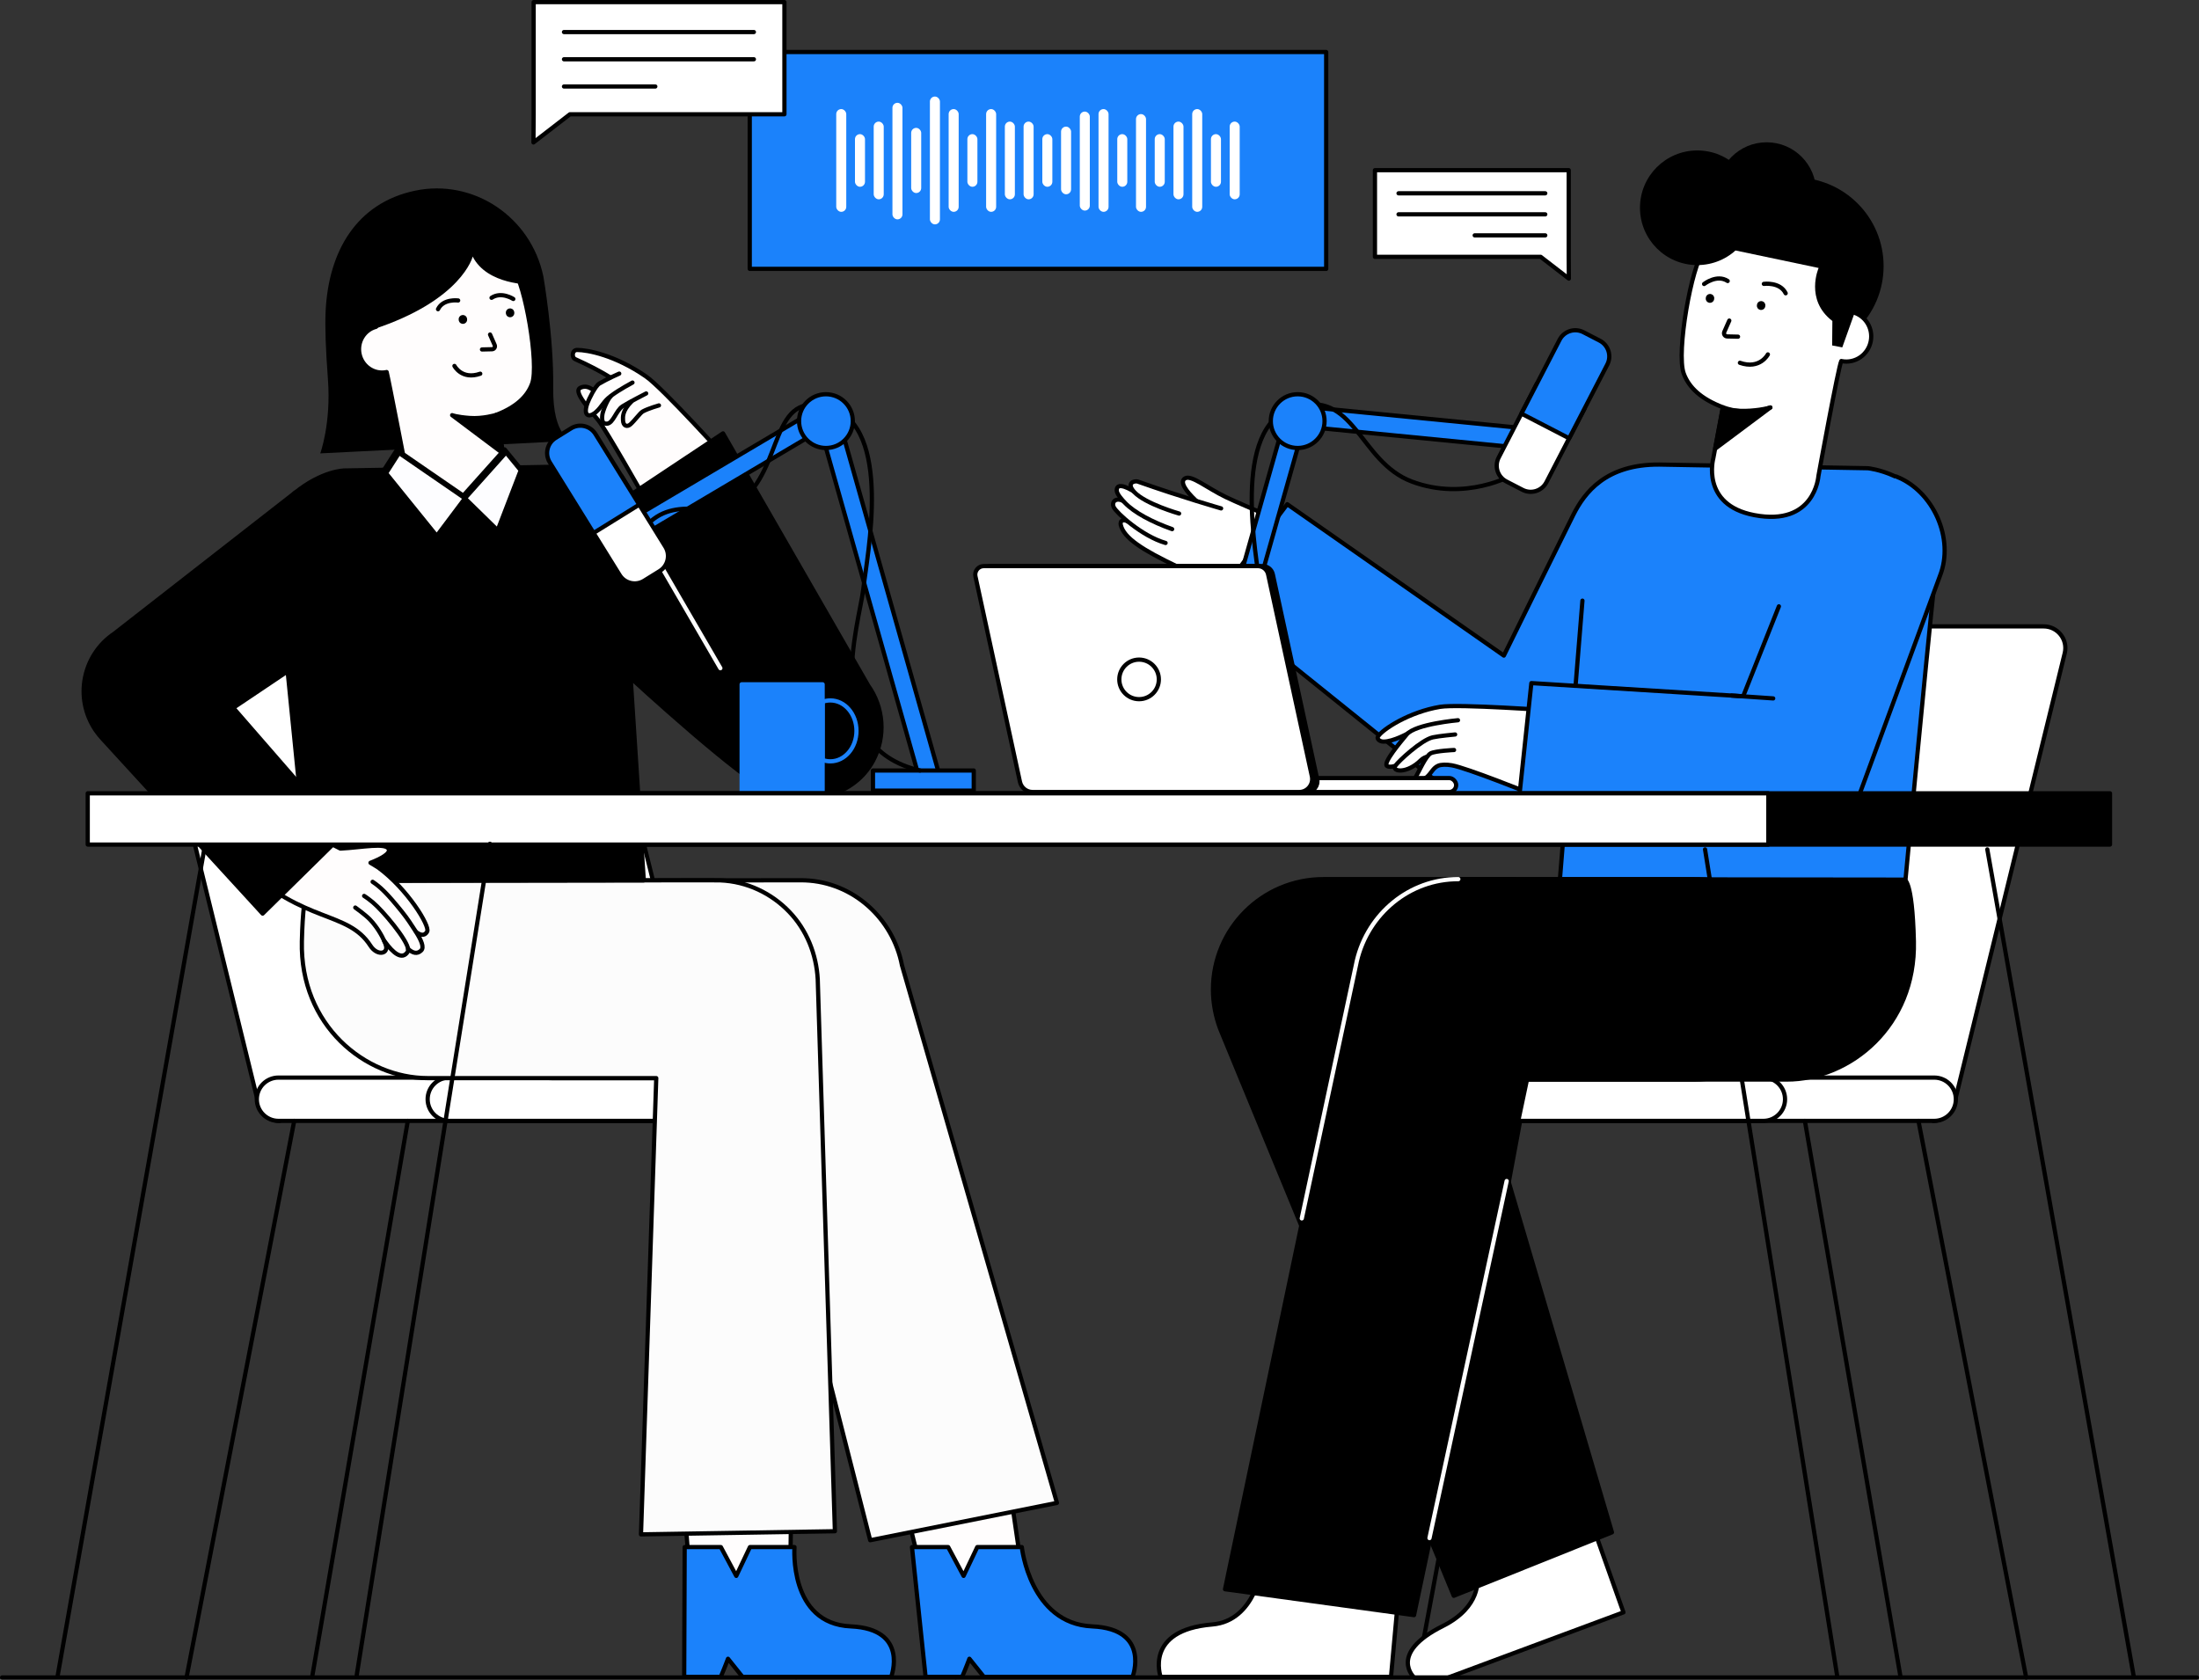 <svg id="Layer_2" data-name="Layer 2" xmlns="http://www.w3.org/2000/svg" viewBox="0 0 781.111 596.683" style="width: 100%; height: 100%;">
  <rect x="0" y="0" width="781.111" height="596.683" fill="#333333" stroke="none"/>
  <g id="Layer_1-2" data-name="Layer 1">
    <g>
      <g>
        <path d="m255.297,382.778c-3.577,0-6.681-2.466-7.49-5.95l-36.783-148.369c-.809-3.484-3.914-5.95-7.49-5.95H60.025c-4.945,0-8.605,4.6-7.493,9.419l39.293,160.269c.805,3.489,3.912,5.961,7.493,5.961" fill="#fff" stroke="#000" stroke-linecap="round" stroke-linejoin="round" stroke-width="1.5"></path>
        <path d="m98.917,382.778h212.853c4.247,0,7.689,3.443,7.689,7.69,0,4.247-3.443,7.69-7.689,7.69h-.401s-212.051,0-212.051,0h-.401c-4.247,0-7.69-3.443-7.69-7.69,0-4.247,3.443-7.69,7.69-7.69Z" fill="#fff" stroke="#000" stroke-linecap="round" stroke-linejoin="round" stroke-width="1.5"></path>
        <path d="m159.596,382.778h152.173c4.247,0,7.689,3.443,7.689,7.69,0,4.247-3.443,7.69-7.689,7.69h-.401s-151.371,0-151.371,0h-.401c-4.247,0-7.69-3.443-7.69-7.69,0-4.247,3.443-7.69,7.69-7.69Z" fill="#fff" stroke="#000" stroke-linecap="round" stroke-linejoin="round" stroke-width="1.5"></path>
        <line x1="104.508" y1="398.158" x2="66.261" y2="595.875" fill="#fff" stroke="#000" stroke-linecap="round" stroke-linejoin="round" stroke-width="1.5"></line>
        <line x1="302.659" y1="398.158" x2="339.459" y2="595.776" fill="#fff" stroke="#000" stroke-linecap="round" stroke-linejoin="round" stroke-width="1.5"></line>
        <line x1="245.99" y1="398.158" x2="282.79" y2="595.776" fill="#fff" stroke="#000" stroke-linecap="round" stroke-linejoin="round" stroke-width="1.5"></line>
        <line x1="144.857" y1="398.158" x2="110.864" y2="595.776" fill="#fff" stroke="#000" stroke-linecap="round" stroke-linejoin="round" stroke-width="1.5"></line>
      </g>
      <g>
        <polygon id="sk" points="356.114 510.79 364.331 567.182 329.418 567.182 315.857 511.492 356.114 510.79" fill="#fffdfd" stroke="#000" stroke-miterlimit="10" stroke-width="1.5"></polygon>
        <path id="b" d="m328.782,595.657h12.98c1.259-2.91,2.582-6.431,2.582-6.431l5.145,6.431h52.813s6.512-17.017-14.356-17.936c-22.055-.971-24.983-28.164-24.983-28.164h-15.828s-4.856,10.228-4.856,10.228l-5.473-10.228h-12.855s4.83,46.1,4.83,46.1Z" fill="#1b82fb" stroke="#000" stroke-linecap="round" stroke-linejoin="round" stroke-width="1.5"></path>
        <polygon id="sk-2" data-name="sk" points="281.367 510.79 280.584 567.182 245.671 567.182 241.111 511.492 281.367 510.79" fill="#fffdfd" stroke="#000" stroke-miterlimit="10" stroke-width="1.5"></polygon>
        <path id="b-2" data-name="b" d="m243.035,595.657h12.98c1.259-2.91,2.582-6.431,2.582-6.431l5.145,6.431h52.813s6.512-17.017-14.356-17.936c-22.055-.971-19.983-28.164-19.983-28.164h-15.828s-4.856,10.228-4.856,10.228l-5.473-10.228h-12.855s-.17,46.1-.17,46.1Z" fill="#1b82fb" stroke="#000" stroke-linecap="round" stroke-linejoin="round" stroke-width="1.5"></path>
        <path id="b-3" data-name="b" d="m309.102,547.117l-41.788-164.149h-71.232c-22.171,0-35.361-18.766-34.653-48.573.526-22.155,3.428-21.535,3.428-21.535l119.576-.174c.531,0,1.06.011,1.586.032,17.032.696,31.162,13.475,34.383,30.215l55.038,190.923-66.338,13.262Z" fill="#fcfcfc" stroke="#000" stroke-linecap="round" stroke-linejoin="round" stroke-width="1.5"></path>
        <path id="b-4" data-name="b" d="m227.688,545.044l5.423-162.077h-81.232c-22.171,0-45.361-18.766-44.653-48.573.526-22.155,3.428-21.535,3.428-21.535l139.576-.174c.531,0,5.06.011,5.586.032,9.58.391,18.243,4.606,24.562,11.198,6.168,6.434,9.603,15.012,10.088,23.912l6.099,196.099-68.877,1.117Z" fill="#fcfcfc" stroke="#000" stroke-linecap="round" stroke-linejoin="round" stroke-width="1.5"></path>
        <path d="m115.652,110.851c.948-21.588,11.025-38.763,31.765-43.114,20.741-4.351,41.151,9.267,45.587,30.416,0,0,3.738,21.421,3.502,39.445-.236,18.024,6.856,18.97,6.856,18.97l-89.602,4.484s3.903-10.599,2.721-26.382q-1.182-15.783-.829-23.818Z"></path>
        <path id="h" d="m137.199,132.196c-4.403.844-8.662-2.107-9.514-6.592-.815-4.292,1.791-8.425,5.876-9.514.284-15.059,9.912-28.339,25.028-31.238,11.366-2.18,16.678,3.162,23.955,11.3,3.851,4.306,9,33.186,6.46,40.14-1.699,4.65-5.697,8.365-12.817,11.11l3.12,16.797s4.322,15.945-13.402,18.745c-17.978,2.84-21.052-12.832-21.052-12.832,0,0-6.911-35.822-7.504-37.954-.051.011-.099.027-.151.037Z" fill="#fffdfd" stroke="#000" stroke-linecap="round" stroke-linejoin="round" stroke-width="1.5"></path>
        <path id="sh" d="m160.607,147.474l18.087,13.578-2.505-13.649s-4.689,1.425-9.357,1.073-6.225-1.002-6.225-1.002Z" stroke="#000" stroke-linecap="round" stroke-linejoin="round" stroke-width="1.5"></path>
        <path d="m167.906,91.135s-3.773,15.553-35.505,25.897l-4.06-28.568,51.717-10.5,8.478,23.087s-15.423.305-20.63-9.916Z"></path>
        <g id="eye">
          <path d="m165.934,113.543l-.015-.141c.008-.207-.035-.399-.129-.578-.06-.186-.164-.347-.31-.483-.136-.146-.297-.25-.483-.31-.179-.094-.371-.137-.578-.129l-.399.054c-.254.071-.475.2-.662.386l-.235.304c-.136.234-.204.486-.205.757l.015.141c-.008.207.035.399.129.578.06.186.164.347.31.483.136.146.297.25.483.31.179.094.371.137.578.129l.399-.054c.254-.071.475-.2.662-.386l.235-.304c.136-.234.204-.486.205-.757h0Z"></path>
        </g>
        <g id="eye-2" data-name="eye">
          <path d="m182.696,111.193l-.015-.141c.008-.207-.035-.399-.129-.578-.06-.186-.164-.347-.31-.483-.136-.146-.297-.25-.483-.31-.179-.094-.371-.137-.578-.129l-.399.054c-.254.071-.475.2-.662.386l-.235.304c-.136.234-.204.486-.205.757l.015.141c-.008.207.035.399.129.578.06.186.164.347.31.483.136.146.297.25.483.31.179.094.371.137.578.129l.399-.054c.254-.071.475-.2.662-.386l.235-.304c.136-.234.204-.486.205-.757h0Z"></path>
        </g>
        <path id="st" d="m174.075,118.831l1.639,3.737c.303.69-.189,1.468-.939,1.486l-3.565.084" fill="none" stroke="#000" stroke-linecap="round" stroke-linejoin="round" stroke-width="1.5"></path>
        <path id="st-2" data-name="st" d="m162.744,106.733s-5.298-.714-7.155,3.102" fill="none" stroke="#000" stroke-linecap="round" stroke-linejoin="round" stroke-width="1.5"></path>
        <path id="st-3" data-name="st" d="m161.422,129.982s2.599,5.071,9.171,2.766" fill="none" stroke="#000" stroke-linecap="round" stroke-linejoin="round" stroke-width="1.5"></path>
        <path id="st-4" data-name="st" d="m182.332,106.203s-4.201-2.751-7.73-.415" fill="none" stroke="#000" stroke-linecap="round" stroke-linejoin="round" stroke-width="1.5"></path>
        <g>
          <g id="ha">
            <path id="sk-3" data-name="sk" d="m204.346,127.587c5.01,2.277,8.556,4.099,12.545,6.55-1.283.624-2.756,1.375-3.982,2.096-.594.349-1.308,1.312-1.984,2.426-1.72-1.249-3.096-1.67-4.701-.956-1.72.765-.353,3.217,2.142,6.463-.866,3.176.514,3.981,2.34,2.921.6.729,1.221,1.479,1.852,2.245,2.647,3.214,16.301,27.365,16.301,27.365l33.855-8.607c-4.673-5.201-27.311-30.261-33.282-34.383-10.964-7.57-20.704-9.393-24.457-9.393-1.763,0-2.015,2.644-.63,3.274Z" fill="#fffdfd"></path>
            <path id="st-5" data-name="st" d="m208.281,144.059c-2.445-3.194-3.759-5.599-2.058-6.356,1.583-.704,2.942-.306,4.629.903" fill="none" stroke="#000" stroke-linecap="round" stroke-linejoin="round" stroke-width="1.5"></path>
            <path id="st-6" data-name="st" d="m216.713,134.023c-3.919-2.398-7.429-4.191-12.367-6.436-1.385-.63-1.133-3.274.63-3.274,3.753,0,13.492,1.823,24.457,9.393,5.97,4.122,28.608,29.182,33.282,34.383l-33.855,8.607s-13.654-24.151-16.301-27.365c-.605-.734-1.203-1.455-1.779-2.156" fill="none" stroke="#000" stroke-linecap="round" stroke-linejoin="round" stroke-width="1.5"></path>
            <path id="st-7" data-name="st" d="m219.96,132.708s-4.197,1.847-7.052,3.526c-1.498.881-3.762,5.647-4.239,6.968-1.637,4.533.504,5.289,2.896,3.274,2.249-1.894,3.008-4.214,5.329-5.705" fill="none" stroke="#000" stroke-linecap="round" stroke-linejoin="round" stroke-width="1.5"></path>
            <path id="st-8" data-name="st" d="m224.661,135.898s-4.701,2.518-7.387,4.533c-1.391,1.043-3.152,5.531-3.316,6.926-.252,2.141.087,3.223,1.637,3.148,2.213-.106,3.22-4.68,5.541-6.17,2.166-1.391,8.395-4.575,8.395-4.575" fill="none" stroke="#000" stroke-linecap="round" stroke-linejoin="round" stroke-width="1.5"></path>
            <path id="st-9" data-name="st" d="m224.325,142.614c-3.358,3.358-3.062,5.554-3.018,6.717.076,1.979,1.446,2.435,2.587,1.446,1.518-1.315,3.471-4.104,4.46-4.637,2.055-1.106,5.708-2.131,5.708-2.131" fill="none" stroke="#000" stroke-linecap="round" stroke-linejoin="round" stroke-width="1.5"></path>
          </g>
          <path id="sk-4" data-name="sk" d="m102.168,238.465c1.35,13.307,7.042,70.395,7.042,70.395.262,2.589.403,4.05.403,4.05l119.071-.181-4.664-71.916s40.434,37.283,50.588,40.849c13.176,4.644,28.791.967,35.459-11.323,4.765-8.784,3.768-19.17-1.672-26.806l-51.565-89.585-34.895,23.2-.01-.161c-4.735-5.984-12.451-11.222-26.071-11.152l-16.601.292-14.684,9.928-20.886-9.293-21.316.373s-7.968-.453-17.689,7.999c-4.614,3.576-2.508,63.333-2.508,63.333Z"></path>
          <path id="st-10" data-name="st" d="m221.199,177.63l.735-.484v-.01l34.895-23.19,51.565,89.585c5.44,7.636,6.437,18.022,1.672,26.806-6.669,12.29-22.283,15.967-35.459,11.323-10.154-3.566-50.588-40.849-50.588-40.849l4.664,71.916-119.071.181s-.141-1.461-.403-4.05c0,0-5.692-57.088-7.042-70.395m0,0s-3.143-56.604,2.508-63.333c9.852-7.988,17.649-7.999,17.689-7.999l21.316-.373m35.57-.635l16.601-.292c13.62-.071,21.336,5.168,26.071,11.152l.01.151v.01l34.895-23.2,51.565,89.585c5.44,7.636,6.437,18.022,1.672,26.806-6.669,12.29-22.283,15.967-35.459,11.323-10.154-3.566-50.588-40.849-50.588-40.849" fill="none" stroke="#000" stroke-linecap="round" stroke-linejoin="round" stroke-width="1.5"></path>
          <g id="ha-2" data-name="ha">
            <path id="sk-5" data-name="sk" d="m111.104,296.894l6.557,2.887,3.251,1.654c7.741-.393,16.283-2.247,17.191.271.54,1.498-2.633,3.278-6.499,4.779,0,0,2.368,1.387,2.879,1.764,10.193,7.518,18.268,20.641,17.266,22.624-.474.937-1.396,1.578-2.826.886-.37-.179-.746-.415-1.122-.677,1.875,2.979,2.936,5.441,1.821,6.536-1.475,1.448-3.046.916-4.658-.545.067.399.042.725-.096.955-2.042,3.387-5.46.169-7.938-3.267-.121-.167-.295-.383-.492-.62.415.922.672,1.672.738,2.111.402,2.711-3.316,3.213-5.601-.323-8.099-12.535-23.34-7.675-45.232-28.367l24.76-10.67Z" fill="#fffdfd" stroke="#000" stroke-linecap="round" stroke-linejoin="round" stroke-width="1.5"></path>
            <path id="st-11" data-name="st" d="m147.669,330.87c-1.383-2.171-3.042-4.706-4.871-6.975-5.412-6.716-7.704-8.809-10.434-10.659" fill="#fff" stroke="#000" stroke-linecap="round" stroke-linejoin="round" stroke-width="1.5"></path>
            <path id="st-12" data-name="st" d="m129.342,318.248s1.102.649,3.099,2.302c3.405,2.818,12.382,13.401,12.559,16.81" fill="#fff" stroke="#000" stroke-linecap="round" stroke-linejoin="round" stroke-width="1.5"></path>
            <path id="st-13" data-name="st" d="m126.201,322.381s3.533,2.527,5.125,4.163c2.477,2.547,4.371,5.837,5.277,7.969" fill="#fff" stroke="#000" stroke-linecap="round" stroke-linejoin="round" stroke-width="1.5"></path>
          </g>
          <path id="b-5" data-name="b" d="m114.6,230.12l-31.743,21.311,39.078,44.911-28.645,28.186-56.906-62.11c-.86-.93-1.756-2.037-2.484-3.122-7.596-11.315-4.582-26.646,6.733-34.242l64.238-50.092"></path>
          <path id="st-14" data-name="st" d="m114.6,230.12l-31.743,21.311,39.078,44.911-28.645,28.186-56.906-62.11c-.86-.93-1.756-2.037-2.484-3.122-7.596-11.315-4.582-26.646,6.733-34.242l64.238-50.092" fill="none" stroke="#000" stroke-linecap="round" stroke-linejoin="round" stroke-width="1.5"></path>
          <line id="st-15" data-name="st" x1="223.966" y1="240.818" x2="222.519" y2="218.771" fill="#fff" stroke="#000" stroke-linecap="round" stroke-linejoin="round" stroke-width="1.5"></line>
          <polygon id="b-6" data-name="b" points="140.97 159.82 136.324 167.075 154.466 189.511 164.568 176.053 140.97 159.82" fill="#fdfdff" stroke="#000" stroke-linecap="round" stroke-linejoin="round" stroke-width="1.5"></polygon>
          <polygon id="b-7" data-name="b" points="164.568 176.053 176.264 187.5 184.51 166.046 179.254 159.634 164.568 176.053" fill="#fdfdff" stroke="#000" stroke-linecap="round" stroke-linejoin="round" stroke-width="1.5"></polygon>
        </g>
        <line x1="255.886" y1="237.353" x2="221.199" y2="177.63" stroke="#fcfcfc" stroke-linecap="round" stroke-linejoin="round" stroke-width="1.5"></line>
        <polygon id="b-8" data-name="b" points="141.742 160.892 137.129 168.094 155.138 190.366 165.166 177.007 141.742 160.892" fill="#fdfdff" stroke="#000" stroke-linecap="round" stroke-linejoin="round" stroke-width="1.5"></polygon>
        <polygon id="b-9" data-name="b" points="165.166 177.007 176.777 188.371 184.963 167.073 179.745 160.708 165.166 177.007" fill="#fdfdff" stroke="#000" stroke-linecap="round" stroke-linejoin="round" stroke-width="1.5"></polygon>
      </g>
      <g>
        <path d="m530.674,382.778c3.577,0,6.681-2.466,7.49-5.95l36.783-148.369c.809-3.484,3.914-5.95,7.49-5.95h143.51c4.945,0,8.605,4.6,7.493,9.419l-39.293,160.269c-.805,3.489-3.912,5.961-7.493,5.961" fill="#fff" stroke="#000" stroke-linecap="round" stroke-linejoin="round" stroke-width="1.5"></path>
        <path d="m687.055,382.778h-212.853c-4.247,0-7.689,3.443-7.689,7.69s3.443,7.69,7.689,7.69h212.853c4.247,0,7.69-3.443,7.69-7.69s-3.443-7.69-7.69-7.69Z" fill="#fff" stroke="#000" stroke-linecap="round" stroke-linejoin="round" stroke-width="1.5"></path>
        <path d="m626.375,382.778h-152.173c-4.247,0-7.689,3.443-7.689,7.69s3.443,7.69,7.689,7.69h152.173c4.247,0,7.69-3.443,7.69-7.69s-3.443-7.69-7.69-7.69Z" fill="#fff" stroke="#000" stroke-linecap="round" stroke-linejoin="round" stroke-width="1.5"></path>
        <line x1="681.463" y1="398.158" x2="719.711" y2="595.875" fill="#fff" stroke="#000" stroke-linecap="round" stroke-linejoin="round" stroke-width="1.5"></line>
        <line x1="483.313" y1="398.158" x2="446.512" y2="595.776" fill="#fff" stroke="#000" stroke-linecap="round" stroke-linejoin="round" stroke-width="1.5"></line>
        <line x1="539.982" y1="398.158" x2="503.182" y2="595.776" fill="#fff" stroke="#000" stroke-linecap="round" stroke-linejoin="round" stroke-width="1.5"></line>
        <line x1="641.115" y1="398.158" x2="675.107" y2="595.776" fill="#fff" stroke="#000" stroke-linecap="round" stroke-linejoin="round" stroke-width="1.5"></line>
      </g>
      <g>
        <path d="m442.611,210.673s-17.267-6.014-24.402-9.414c-12.305-5.864-19.066-10.137-20.113-14.87-.224-1.013.332-3.482,5.893,1.101,3.295,2.716,12.323,2.954,12.323,2.954" fill="#fff" stroke="#000" stroke-linecap="round" stroke-linejoin="round" stroke-width="1.5"></path>
        <path d="m463.477,188.553s-21.133-8.671-27.983-11.958c-6.765-3.246-12.265-7.983-14.532-6.675-4.172,2.407,9.603,13.488,14.895,15.821" fill="#fff" stroke="#000" stroke-linecap="round" stroke-linejoin="round" stroke-width="1.5"></path>
        <polygon points="441.445 209.004 456.956 189.99 428.57 178.826 406.191 173.589 402.779 191.296 441.445 209.004" fill="#fff"></polygon>
        <path d="m414.025,192.87c-8.437-2.416-17.459-10.728-18.402-12.689-1.042-2.167,1.314-4.182,4.819-1.229,1.392,1.173,3.562,1.879,5.791,3.719" fill="#fff" stroke="#000" stroke-linecap="round" stroke-linejoin="round" stroke-width="1.5"></path>
        <path d="m416.362,187.957c-7.096-2.518-13.442-5.876-16.744-9.328-1-1.046-2.939-3.142-2.95-4.43-.027-3.178,4.56-.889,8.479,1.954" fill="#fff" stroke="#000" stroke-linecap="round" stroke-linejoin="round" stroke-width="1.5"></path>
        <path d="m433.752,180.593s-13.899-3.966-29.61-9.527c-1.005-.356-4.315.369-1.251,3.706,3.873,4.218,15.94,7.645,15.94,7.645" fill="#fff" stroke="#000" stroke-linecap="round" stroke-linejoin="round" stroke-width="1.5"></path>
      </g>
      <path d="m663.517,166.325l-74.147-1.305c-18.878-.106-26.502,9.849-30.569,17.982-4.773,9.547-24.613,49.876-24.613,49.876l-76.947-53.768-26.113,34.811,97.182,78.154c1.328,1.054,2.886,2.078,4.459,2.871,9.486,4.781,20.544,3.001,28.056-3.616-.179,6.542-.418,13.534-.746,21.144l115.681,11.588s8.225-88.056,11.746-120.812l.177-19.913c-7.403-15.375-24.166-17.012-24.166-17.012Z" fill="#1b82fb" stroke="#000" stroke-linecap="round" stroke-linejoin="round" stroke-width="1.5"></path>
      <polyline points="562.102 213.364 554.012 313.485 602.902 324.062" fill="#1b82fb" stroke="#000" stroke-linecap="round" stroke-linejoin="round" stroke-width="1.5"></polyline>
      <g>
        <circle cx="637.61" cy="94.529" r="31.468"></circle>
        <path d="m654.215,128.28c4.77.91,9.384-2.27,10.307-7.104.883-4.626-1.941-9.08-6.366-10.253-.308-16.229-10.738-30.541-27.115-33.666-12.313-2.349-18.068,3.408-25.952,12.178-4.172,4.641-9.751,35.764-6.999,43.259,1.84,5.012,6.172,9.015,13.885,11.973l-3.38,18.103s-4.571,16.549,14.519,20.202c21.543,4.122,22.807-13.829,22.807-13.829,0,0,7.084-38.921,8.129-40.903.055.012.108.029.164.04Z" fill="#fff" stroke="#000" stroke-linecap="round" stroke-linejoin="round" stroke-width="1.5"></path>
        <path d="m597.984,85.083l48.011,10.103s-4.982,11.298,4.886,18.835l-.083,8.69,3.598.686,4.799-13.443,2.997-30.522-24.63-14.122-29.009,3.887-10.569,15.886Z"></path>
        <circle cx="602.902" cy="73.803" r="20.362"></circle>
        <circle cx="627.531" cy="68.128" r="17.585"></circle>
        <path d="m612.17,144.714s7.805,3.293,16.687.032" fill="#fff" stroke="#000" stroke-linecap="round" stroke-linejoin="round" stroke-width="1.5"></path>
      </g>
      <path d="m627.062,108.605l.016-.152c.008-.207-.035-.399-.129-.578-.06-.186-.164-.347-.31-.483-.136-.146-.297-.25-.483-.31-.179-.094-.371-.137-.578-.129l-.399.054c-.254.071-.475.2-.662.386l-.235.304c-.136.234-.204.486-.205.757l-.016.152c-.008.207.035.399.129.578.06.186.164.347.31.483.136.146.297.25.483.31.179.094.371.137.578.129l.399-.054c.254-.071.475-.2.662-.386l.235-.304c.136-.234.204-.486.205-.757h0Z"></path>
      <path d="m608.902,106.072l.016-.152c.008-.207-.035-.399-.129-.578-.06-.186-.164-.347-.31-.483-.136-.146-.297-.25-.483-.31-.179-.094-.371-.137-.578-.129l-.399.054c-.254.071-.475.2-.662.386l-.235.304c-.136.234-.204.486-.205.757l-.016.152c-.008.207.035.399.129.578.06.186.164.347.31.483.136.146.297.25.483.31.179.094.371.137.578.129l.399-.054c.254-.071.475-.2.662-.386l.235-.304c.136-.234.204-.486.205-.757h0Z"></path>
      <path d="m614.266,113.876l-1.776,4.027c-.328.744.205,1.582,1.017,1.601l3.862.09" fill="#fff" stroke="#000" stroke-linecap="round" stroke-linejoin="round" stroke-width="1.5"></path>
      <path d="m626.541,100.838s5.74-.769,7.751,3.343" fill="#fff" stroke="#000" stroke-linecap="round" stroke-linejoin="round" stroke-width="1.5"></path>
      <path d="m605.32,100.884s4.551-3.581,8.374-1.064" fill="#fff" stroke="#000" stroke-linecap="round" stroke-linejoin="round" stroke-width="1.5"></path>
      <path d="m628.857,144.745l-19.594,14.633,2.655-14.127s4.804,1.011,9.86.632c5.057-.379,7.079-1.138,7.079-1.138Z" stroke="#000" stroke-linecap="round" stroke-linejoin="round" stroke-width="1.5"></path>
      <g>
        <polygon points="551.867 253.268 543.431 282.319 514.582 268.91 541.66 252.462 551.867 253.268" fill="#fff"></polygon>
        <g>
          <path d="m552.068,252.462s-33.954-2.472-40.555-1.376c-10.853,1.802-20.428,7.938-22.044,10.582-.467.765.521,1.739,1.91,1.763,3.534.061,9.181-3.158,9.181-3.158l17.85,8.537" fill="#fff" stroke="#000" stroke-linecap="round" stroke-linejoin="round" stroke-width="1.5"></path>
          <path d="m517.893,255.839s-15.14,1.337-18.204,5.057c-2.363,2.869-8.302,9.902-7.079,11.125,1.011,1.011,6.068,0,12.136-6.068,1.87-1.87,7.079-4.045,7.079-4.045l3.444-.514" fill="#fff" stroke="#000" stroke-linecap="round" stroke-linejoin="round" stroke-width="1.5"></path>
          <path d="m516.882,260.896s-5.759.533-7.952,1.023c-4.036.902-12.181,8.469-13.286,10.101-1.397,2.064,4.045,3.034,9.102-2.023,2.816-2.816,10.465-1.379,10.465-1.379" fill="#fff" stroke="#000" stroke-linecap="round" stroke-linejoin="round" stroke-width="1.5"></path>
          <path d="m543.665,281.909s-22.692-9.145-27.974-10.058c-1.829-.316-3.784-.314-4.877.169-1.822.804-2.356,2.609-4.045,4.045-2.123,1.806-5.084,1.611-3.762-.299.709-1.025,3.429-7.294,5.192-8.175,1.763-.881,8.299-1.175,8.299-1.175" fill="#fff" stroke="#000" stroke-linecap="round" stroke-linejoin="round" stroke-width="1.5"></path>
        </g>
      </g>
      <path d="m631.884,215.386l-12.688,31.947-75.238-4.684-4.535,42.715,94.09,14.161c10.919,1.646,21.933-4.371,26.151-15.082l.398-1.011,29.039-78.884c5.185-13.168-2.298-30.069-15.466-35.254" fill="#1b82fb" stroke="#000" stroke-linecap="round" stroke-linejoin="round" stroke-width="1.5"></path>
      <line x1="615.091" y1="247.078" x2="629.861" y2="248.089" fill="#fff" stroke="#000" stroke-linecap="round" stroke-linejoin="round" stroke-width="1.5"></line>
      <g>
        <path d="m502.37,595.933h11.925s62.375-23.192,62.375-23.192l-10.025-28.252-41.92,16.331s1.577,9.876-12.251,16.79c-19.591,9.801-10.104,18.323-10.104,18.323Z" fill="#fff" stroke="#000" stroke-linecap="round" stroke-linejoin="round" stroke-width="1.5"></path>
        <path d="m572.583,544.319l-47.395-160.841h76.488c22.422,0,40.591-18.179,40.591-40.601,0-22.412-18.169-30.591-40.591-30.591h-131.583c-21.658,0-39.229,17.561-39.229,39.229,0,4.871.951,9.672,2.577,13.975l82.956,201.369,56.186-22.54Z" stroke="#000" stroke-linecap="round" stroke-linejoin="round" stroke-width="1.5"></path>
        <path d="m412.269,595.656h81.831s2.521-27.816,2.521-27.816l-48.258-11.676s-2.359,19.602-17.763,20.88c-24.311,2.024-18.331,18.611-18.331,18.611Z" fill="#fff" stroke="#000" stroke-linecap="round" stroke-linejoin="round" stroke-width="1.5"></path>
        <path d="m502.285,573.718l40.122-190.24h92.265c22.422,0,45.875-18.979,45.159-49.123-.532-22.406-3.467-21.892-3.467-21.892l-158.349-.176c-.537,0-1.072.011-1.604.033-17.225.704-31.515,13.628-34.773,30.557l-46.494,221.645,67.141,9.197Z" stroke="#000" stroke-linecap="round" stroke-linejoin="round" stroke-width="1.5"></path>
        <line x1="507.767" y1="546.359" x2="535.185" y2="419.516" fill="none" stroke="#fff" stroke-linecap="round" stroke-linejoin="round" stroke-width="1.5"></line>
        <path d="m518.014,312.287c-.537,0-1.072.011-1.604.033-17.225.704-31.515,13.628-34.773,30.557l-19.226,89.923" fill="none" stroke="#fff" stroke-linecap="round" stroke-linejoin="round" stroke-width="1.5"></path>
      </g>
      <line x1=".75" y1="595.872" x2="780.361" y2="595.872" fill="none" stroke="#000" stroke-linecap="round" stroke-linejoin="round" stroke-width="1.5"></line>
      <path d="m627.973,125.893s-2.815,5.465-9.936,2.981" fill="none" stroke="#000" stroke-linecap="round" stroke-linejoin="round" stroke-width="1.5"></path>
      <g>
        <rect x="439.468" y="140.041" width="7.16" height="138.427" transform="translate(73.605 -112.601) rotate(15.78)" fill="#1b82fb" stroke="#000" stroke-linecap="round" stroke-linejoin="round" stroke-width="1.5"></rect>
        <polygon points="456.758 150.885 456.128 143.753 551.059 153.063 551.689 160.195 456.758 150.885" fill="#1b82fb" stroke="#000" stroke-linecap="round" stroke-linejoin="round" stroke-width="1.5"></polygon>
        <rect x="408.441" y="273.695" width="35.8" height="7.16" fill="#1b82fb" stroke="#000" stroke-linecap="round" stroke-linejoin="round" stroke-width="1.5"></rect>
        <path d="m537.322,168.681s-16.707,9.547-35.8,2.387c-19.093-7.16-20.101-33.413-42.271-26.253-22.17,7.16-12.905,52.507-11.571,64.44,1.334,11.933,16.06,56.087-20.146,64.44" fill="none" stroke="#000" stroke-linecap="round" stroke-linejoin="round" stroke-width="1.5"></path>
        <path d="m536.614,138.708h19.093v29.508c0,3.472-2.819,6.292-6.292,6.292h-6.51c-3.472,0-6.292-2.819-6.292-6.292v-29.508h0Z" transform="translate(132.955 -233.364) rotate(27.343)" fill="#fff" stroke="#000" stroke-linecap="round" stroke-linejoin="round" stroke-width="1.5"></path>
        <path d="m553.868,117.507h6.51c3.472,0,6.292,2.819,6.292,6.292v29.508h-19.093v-29.508c0-3.472,2.819-6.292,6.292-6.292Z" transform="translate(124.442 -240.768) rotate(27.343)" fill="#1b82fb" stroke="#000" stroke-linecap="round" stroke-linejoin="round" stroke-width="1.5"></path>
        <circle cx="460.948" cy="149.588" r="9.547" fill="#1b82fb" stroke="#000" stroke-linecap="round" stroke-linejoin="round" stroke-width="1.5"></circle>
      </g>
      <g>
        <rect x="307.702" y="140.041" width="7.16" height="138.427" transform="translate(667.74 325.969) rotate(164.22)" fill="#1b82fb" stroke="#000" stroke-linecap="round" stroke-linejoin="round" stroke-width="1.5"></rect>
        <polygon points="298.457 148.59 296.009 141.861 213.933 190.461 216.38 197.19 298.457 148.59" fill="#1b82fb" stroke="#000" stroke-linecap="round" stroke-linejoin="round" stroke-width="1.5"></polygon>
        <rect x="310.089" y="273.695" width="35.8" height="7.16" transform="translate(655.978 554.549) rotate(-180)" fill="#1b82fb" stroke="#000" stroke-linecap="round" stroke-linejoin="round" stroke-width="1.5"></rect>
        <path d="m228.071,188.553c10.511-14.134,25.489-3.492,34.439-10.061,16.438-12.067,10.401-40.838,32.57-33.677,22.17,7.16,12.905,52.507,11.571,64.44-1.334,11.933-16.06,56.087,20.146,64.44" fill="none" stroke="#000" stroke-linecap="round" stroke-linejoin="round" stroke-width="1.5"></path>
        <path d="m218.844,171.463h6.51c3.472,0,6.292,2.819,6.292,6.292v29.508h-19.093v-29.508c0-3.472,2.819-6.292,6.292-6.292Z" transform="translate(510.651 233.232) rotate(148.193)" fill="#fff" stroke="#000" stroke-linecap="round" stroke-linejoin="round" stroke-width="1.5"></path>
        <path d="m199.973,151.18h19.093v29.508c0,3.472-2.819,6.292-6.292,6.292h-6.51c-3.472,0-6.292-2.819-6.292-6.292v-29.508h0Z" transform="translate(476.691 202.342) rotate(148.193)" fill="#1b82fb" stroke="#000" stroke-linecap="round" stroke-linejoin="round" stroke-width="1.5"></path>
        <circle cx="293.382" cy="149.588" r="9.547" fill="#1b82fb" stroke="#000" stroke-linecap="round" stroke-linejoin="round" stroke-width="1.5"></circle>
      </g>
      <g id="laptop">
        <rect id="bl" x="366.307" y="276.378" width="150.939" height="4.963" rx="2.482" ry="2.482" transform="translate(883.553 557.72) rotate(-180)" fill="#fff" stroke="#000" stroke-linecap="round" stroke-linejoin="round" stroke-width="1.5"></rect>
        <path id="bl-2" data-name="bl" d="m364.748,281.342h99.424c2.417,0,4.217-2.232,3.706-4.594l-15.76-72.742c-.369-1.701-1.874-2.915-3.614-2.915h-96.558c-2.358,0-4.113,2.177-3.614,4.481l16.416,75.771Z" stroke="#000" stroke-linecap="round" stroke-linejoin="round" stroke-width="1.5"></path>
        <path id="b-10" data-name="b" d="m366.798,281.342h94.695c2.938,0,5.126-2.713,4.504-5.584l-15.545-71.753c-.369-1.701-1.874-2.915-3.614-2.915h-97.395c-1.927,0-3.362,1.779-2.954,3.663l15.806,72.956c.459,2.12,2.335,3.632,4.504,3.632Z" fill="#fff" stroke="#000" stroke-linecap="round" stroke-linejoin="round" stroke-width="1.5"></path>
        <circle id="b-11" data-name="b" cx="404.613" cy="241.334" r="7.024" fill="#fff" stroke="#000" stroke-linecap="round" stroke-linejoin="round" stroke-width="1.5"></circle>
      </g>
      <rect x="266.319" y="18.482" width="204.758" height="77.03" fill="#1b82fb" stroke="#000" stroke-linecap="round" stroke-linejoin="round" stroke-width="1.5"></rect>
      <g>
        <rect x="297.04" y="38.744" width="3.562" height="36.507" rx="1.781" ry="1.781" fill="#fff"></rect>
        <rect x="303.695" y="47.648" width="3.562" height="18.699" rx="1.781" ry="1.781" fill="#fff"></rect>
        <rect x="310.35" y="43.196" width="3.562" height="27.603" rx="1.781" ry="1.781" fill="#fff"></rect>
        <rect x="317.005" y="36.518" width="3.562" height="41.405" rx="1.781" ry="1.781" fill="#fff"></rect>
        <rect x="323.66" y="45.422" width="3.562" height="23.151" rx="1.781" ry="1.781" fill="#fff"></rect>
        <rect x="330.315" y="34.292" width="3.562" height="45.411" rx="1.781" ry="1.781" fill="#fff"></rect>
        <rect x="336.97" y="38.744" width="3.562" height="36.507" rx="1.781" ry="1.781" fill="#fff"></rect>
        <rect x="343.625" y="47.648" width="3.562" height="18.699" rx="1.781" ry="1.781" fill="#fff"></rect>
        <rect x="350.28" y="38.744" width="3.562" height="36.507" rx="1.781" ry="1.781" fill="#fff"></rect>
        <rect x="356.935" y="43.196" width="3.562" height="27.603" rx="1.781" ry="1.781" fill="#fff"></rect>
        <rect x="363.59" y="43.196" width="3.562" height="27.603" rx="1.781" ry="1.781" fill="#fff"></rect>
        <rect x="370.245" y="47.648" width="3.562" height="18.699" rx="1.781" ry="1.781" fill="#fff"></rect>
        <rect x="376.9" y="44.977" width="3.562" height="24.041" rx="1.781" ry="1.781" fill="#fff"></rect>
        <rect x="383.555" y="39.634" width="3.562" height="35.172" rx="1.781" ry="1.781" fill="#fff"></rect>
        <rect x="390.21" y="38.744" width="3.562" height="36.507" rx="1.781" ry="1.781" fill="#fff"></rect>
        <rect x="396.865" y="47.648" width="3.562" height="18.699" rx="1.781" ry="1.781" fill="#fff"></rect>
        <rect x="403.52" y="40.525" width="3.562" height="34.726" rx="1.781" ry="1.781" fill="#fff"></rect>
        <rect x="410.175" y="47.648" width="3.562" height="18.699" rx="1.781" ry="1.781" fill="#fff"></rect>
        <rect x="416.83" y="43.196" width="3.562" height="27.603" rx="1.781" ry="1.781" fill="#fff"></rect>
        <rect x="423.485" y="38.744" width="3.562" height="36.507" rx="1.781" ry="1.781" fill="#fff"></rect>
        <rect x="430.14" y="47.648" width="3.562" height="18.699" rx="1.781" ry="1.781" fill="#fff"></rect>
        <rect x="436.795" y="43.196" width="3.562" height="27.603" rx="1.781" ry="1.781" fill="#fff"></rect>
      </g>
      <g>
        <rect x="263.442" y="243.085" width="28.767" height="38.79" fill="#1b82fb" stroke="#1b82fb" stroke-linecap="round" stroke-linejoin="round" stroke-width="1.5"></rect>
        <path d="m304.229,259.619c0,5.98-4.152,10.823-9.276,10.823-.955,0-1.875-.168-2.744-.484v-20.678c.868-.311,1.789-.48,2.744-.48,5.124,0,9.276,4.843,9.276,10.819Z" fill="none" stroke="#1b82fb" stroke-linecap="round" stroke-linejoin="round" stroke-width="1.5"></path>
      </g>
      <g>
        <rect x="71.841" y="281.804" width="677.656" height="18.196" stroke="#000" stroke-linecap="round" stroke-linejoin="round" stroke-width="1.5"></rect>
        <g>
          <line x1="605.652" y1="301.721" x2="652.64" y2="595.665" fill="none" stroke="#000" stroke-linecap="round" stroke-linejoin="round" stroke-width="1.5"></line>
          <line x1="72.895" y1="299.721" x2="20.521" y2="595.029" fill="none" stroke="#000" stroke-linecap="round" stroke-linejoin="round" stroke-width="1.5"></line>
        </g>
        <rect x="31.161" y="281.804" width="596.977" height="18.196" fill="#fff" stroke="#000" stroke-linecap="round" stroke-linejoin="round" stroke-width="1.5"></rect>
        <g>
          <line x1="705.917" y1="301.721" x2="757.962" y2="595.665" fill="none" stroke="#000" stroke-linecap="round" stroke-linejoin="round" stroke-width="1.5"></line>
          <line x1="174.028" y1="299.721" x2="126.711" y2="595.029" fill="none" stroke="#000" stroke-linecap="round" stroke-linejoin="round" stroke-width="1.5"></line>
        </g>
      </g>
      <g>
        <polygon points="278.635 40.59 202.451 40.59 189.49 50.594 189.56 40.59 189.56 .75 278.635 .75 278.635 40.59" fill="#fff" stroke="#000" stroke-linecap="round" stroke-linejoin="round" stroke-width="1.5"></polygon>
        <g>
          <line x1="200.333" y1="11.386" x2="267.792" y2="11.386" fill="#fff" stroke="#000" stroke-linecap="round" stroke-linejoin="round" stroke-width="1.5"></line>
          <line x1="200.333" y1="21.056" x2="267.792" y2="21.056" fill="#fff" stroke="#000" stroke-linecap="round" stroke-linejoin="round" stroke-width="1.5"></line>
          <line x1="200.333" y1="30.727" x2="232.779" y2="30.727" fill="#fff" stroke="#000" stroke-linecap="round" stroke-linejoin="round" stroke-width="1.5"></line>
        </g>
      </g>
      <g>
        <polygon points="488.399 91.23 547.264 91.23 557.278 98.96 557.225 91.23 557.225 60.447 488.399 60.447 488.399 91.23" fill="#fff" stroke="#000" stroke-linecap="round" stroke-linejoin="round" stroke-width="1.5"></polygon>
        <g>
          <line x1="548.9" y1="68.665" x2="496.777" y2="68.665" fill="#fff" stroke="#000" stroke-linecap="round" stroke-linejoin="round" stroke-width="1.5"></line>
          <line x1="548.9" y1="76.137" x2="496.777" y2="76.137" fill="#fff" stroke="#000" stroke-linecap="round" stroke-linejoin="round" stroke-width="1.5"></line>
          <line x1="548.9" y1="83.609" x2="523.83" y2="83.609" fill="#fff" stroke="#000" stroke-linecap="round" stroke-linejoin="round" stroke-width="1.5"></line>
        </g>
      </g>
    </g>
  </g>
</svg>